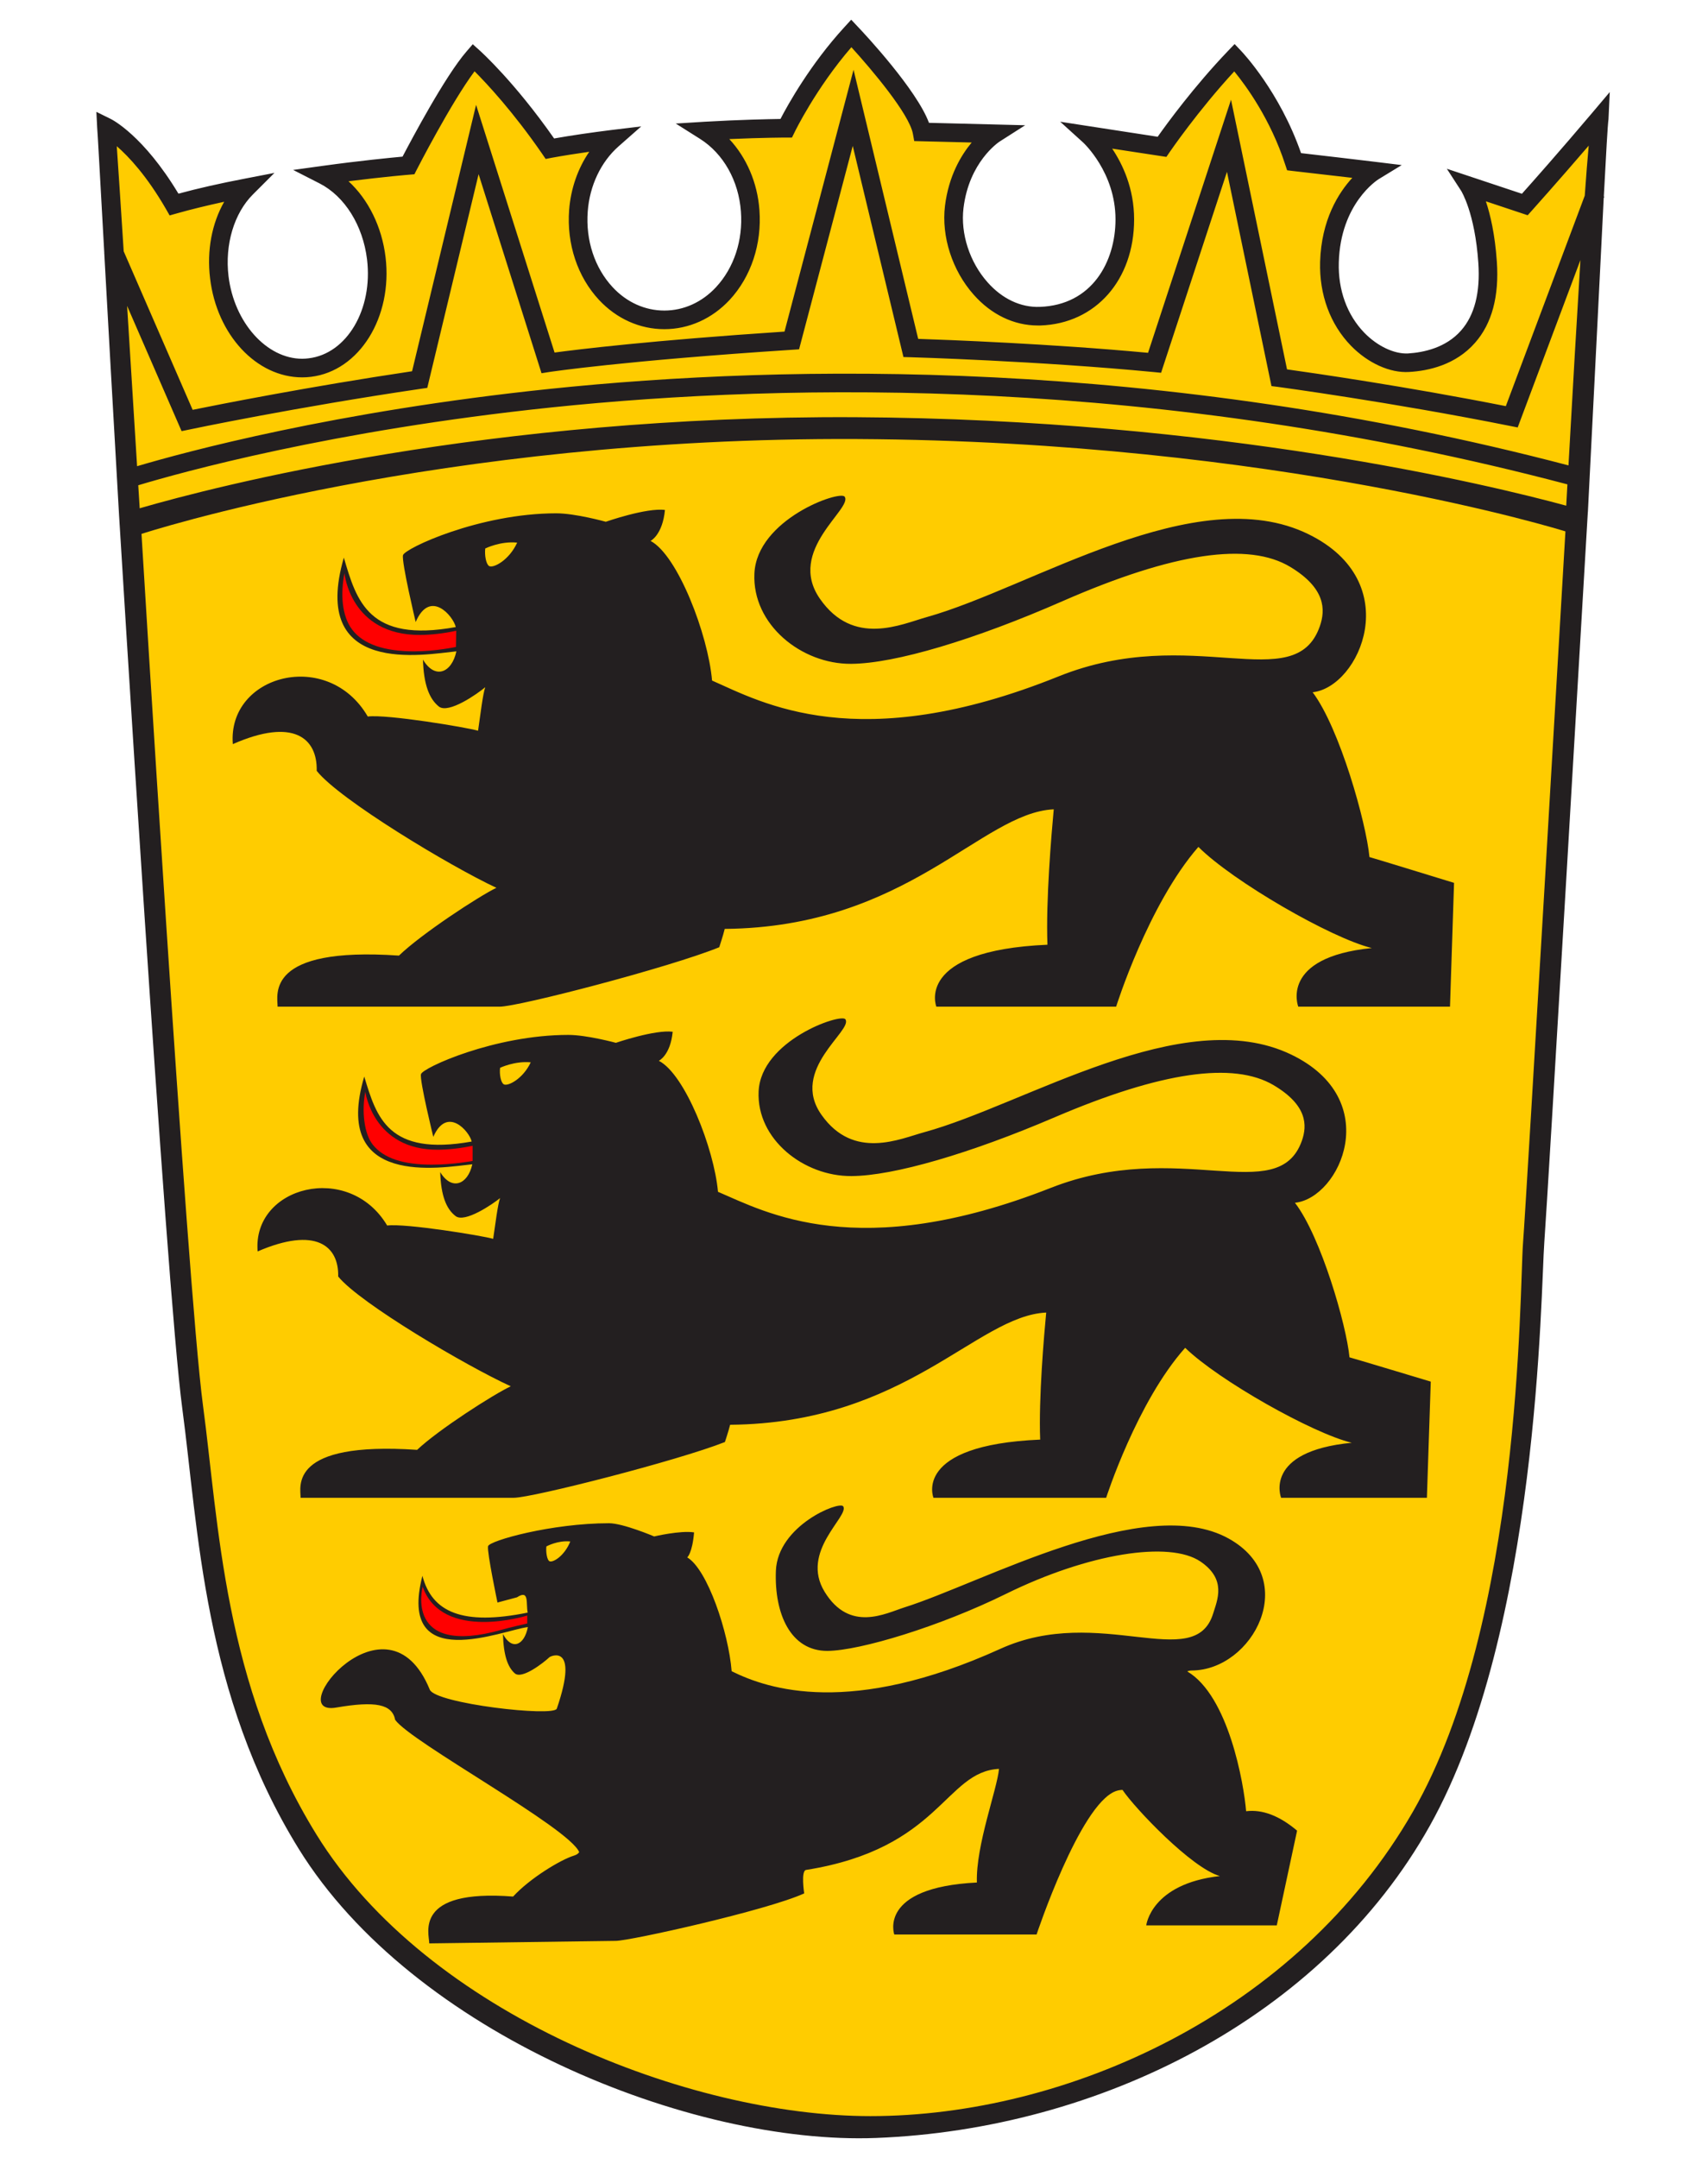 <svg width="19" height="24" viewBox="0 0 19 24" fill="none" xmlns="http://www.w3.org/2000/svg">
<g clip-path="url(#clip0_634_21503)">
<path d="M17.785 1.238L17.669 1.472C17.316 1.89 17.125 2.162 17.014 2.286L16.235 2.001L16.393 2.245C16.394 2.247 16.542 2.482 16.58 3.033C16.603 3.357 16.403 3.664 16.255 3.832C16.088 4.021 15.746 4.035 15.573 4.044C15.422 4.053 15.236 3.964 15.094 3.818C14.904 3.623 14.805 3.349 14.813 3.047C14.832 2.402 15.078 2.058 15.095 2.047L15.345 1.895L15.054 1.859C14.921 1.842 14.58 1.869 14.4 1.848C14.167 1.176 13.762 0.748 13.745 0.729L13.671 0.652L13.597 0.729C13.227 1.116 13.059 1.473 12.957 1.617L11.984 1.431L12.236 1.659C12.24 1.662 12.509 1.998 12.509 2.514C12.509 2.977 12.108 3.514 11.535 3.534C11.325 3.542 11.121 3.445 10.961 3.265C10.765 3.043 10.578 2.704 10.611 2.424C10.673 1.919 10.876 1.647 10.89 1.638L11.17 1.459L10.32 1.516C10.184 1.151 9.611 0.538 9.541 0.464L9.466 0.385L9.392 0.466C9.018 0.874 8.771 1.318 8.69 1.474C8.563 1.475 8.468 1.399 8.073 1.422L7.756 1.441L8.024 1.61C8.279 1.771 8.282 2.184 8.307 2.521C8.331 2.837 8.18 3.106 7.984 3.318C7.829 3.484 7.628 3.575 7.416 3.575C7.205 3.575 7.003 3.484 6.849 3.318C6.652 3.106 6.421 2.802 6.444 2.486C6.466 2.203 6.457 1.903 6.652 1.731L6.9 1.514L6.572 1.553C6.351 1.58 6.384 1.625 6.188 1.659C5.754 1.039 5.409 0.738 5.393 0.724L5.316 0.655L5.248 0.733C5.012 1.005 4.647 1.693 4.546 1.887C4.417 1.898 4.25 1.85 3.837 1.907L3.515 1.951L3.804 2.099C4.081 2.24 4.111 2.641 4.156 3.014C4.222 3.561 3.935 4.048 3.516 4.098C3.493 4.101 3.469 4.102 3.445 4.102C3.053 4.102 2.567 3.76 2.505 3.252C2.463 2.906 2.355 2.607 2.573 2.273L2.809 2.038L2.482 2.101C2.214 2.152 2.147 2.235 1.933 2.293C1.55 1.657 1.359 1.48 1.343 1.472L1.188 1.395L1.196 1.569C1.2 1.601 1.228 2.116 1.274 2.943L1.273 2.943L1.274 2.947C1.315 3.691 1.371 4.686 1.436 5.811L1.436 5.811C1.436 5.811 1.95 14.277 2.129 15.608C2.307 16.94 2.358 18.749 3.408 20.444C4.659 22.465 7.704 23.733 9.739 23.654C12.179 23.56 14.634 22.299 15.814 20.187C17.014 18.039 17.028 14.32 17.068 13.793C17.107 13.276 17.53 6.06 17.546 5.789V5.789C17.546 5.784 17.546 5.781 17.546 5.781H17.546C17.62 4.346 17.68 3.115 17.72 2.34L17.725 2.326L17.721 2.325C17.746 1.842 17.764 1.538 17.772 1.478L17.785 1.238" fill="#FFCC00"/>
<path d="M17.448 5.176C12.879 3.977 8.771 4.049 6.117 4.325C3.725 4.574 2.055 5.028 1.525 5.185C1.484 4.533 1.447 3.93 1.414 3.402L2.02 4.795L2.103 4.778C2.114 4.775 3.295 4.528 4.683 4.324L4.753 4.314L5.324 1.937L6.024 4.151L6.112 4.137C6.12 4.136 6.938 4.012 8.814 3.89L8.889 3.885L9.486 1.623L10.05 3.971L10.129 3.973C10.143 3.973 11.569 4.016 12.834 4.138L12.916 4.146L13.649 1.911L14.144 4.294L14.216 4.303C14.229 4.305 15.471 4.472 16.797 4.737L16.883 4.754L17.581 2.892C17.542 3.52 17.497 4.301 17.448 5.176V5.176ZM9.513 4.64C5.436 4.619 2.39 5.41 1.554 5.653C1.549 5.567 1.543 5.482 1.538 5.397C2 5.258 3.683 4.787 6.138 4.531C8.783 4.256 12.881 4.184 17.436 5.387C17.432 5.465 17.427 5.544 17.423 5.624C16.576 5.394 13.568 4.662 9.513 4.64ZM16.942 13.83C16.903 14.351 16.929 18.041 15.718 20.148C14.429 22.393 11.859 23.535 9.683 23.535C7.674 23.535 4.754 22.401 3.52 20.403C2.484 18.727 2.434 16.939 2.257 15.623C2.081 14.306 1.574 5.938 1.574 5.938C1.574 5.938 4.858 4.858 9.539 4.883C14.221 4.908 17.414 5.91 17.414 5.91C17.414 5.91 16.982 13.309 16.942 13.83ZM1.847 2.326L1.887 2.396L1.965 2.374C2.124 2.329 2.301 2.286 2.494 2.244C2.357 2.484 2.299 2.786 2.337 3.096C2.412 3.724 2.853 4.197 3.362 4.197C3.395 4.197 3.427 4.195 3.459 4.191C3.997 4.126 4.369 3.529 4.289 2.86C4.248 2.522 4.097 2.218 3.877 2.016C4.273 1.966 4.549 1.943 4.553 1.943L4.61 1.938L4.636 1.887C4.64 1.879 5.017 1.144 5.279 0.793C5.414 0.928 5.708 1.242 6.032 1.712L6.07 1.768L6.136 1.755C6.268 1.731 6.408 1.709 6.555 1.688C6.428 1.873 6.349 2.099 6.331 2.336C6.303 2.714 6.424 3.078 6.663 3.335C6.859 3.545 7.117 3.661 7.39 3.661C7.663 3.661 7.921 3.545 8.117 3.335C8.355 3.078 8.476 2.714 8.448 2.336C8.426 2.031 8.304 1.752 8.113 1.547C8.491 1.53 8.743 1.53 8.745 1.53H8.81L8.839 1.471C8.841 1.466 9.076 0.982 9.471 0.525C9.7 0.777 10.114 1.267 10.155 1.487L10.17 1.569L10.809 1.585C10.69 1.728 10.553 1.958 10.512 2.29C10.471 2.631 10.593 3.009 10.831 3.277C11.027 3.499 11.28 3.62 11.544 3.62C11.554 3.62 11.564 3.62 11.574 3.62C12.188 3.599 12.616 3.113 12.616 2.44C12.616 2.095 12.488 1.826 12.372 1.653L12.975 1.745L13.012 1.691C13.015 1.687 13.324 1.234 13.73 0.794C13.86 0.952 14.134 1.327 14.297 1.831L14.318 1.894L14.384 1.902C14.389 1.902 14.772 1.946 15.043 1.978C14.89 2.144 14.699 2.444 14.685 2.913C14.675 3.276 14.797 3.607 15.028 3.845C15.216 4.038 15.462 4.15 15.674 4.137C15.89 4.125 16.192 4.059 16.408 3.813C16.596 3.6 16.678 3.296 16.651 2.909C16.63 2.605 16.578 2.385 16.529 2.239L16.994 2.394L17.039 2.344C17.042 2.34 17.314 2.038 17.673 1.62C17.66 1.761 17.645 1.949 17.629 2.176L16.751 4.517C15.634 4.296 14.595 4.147 14.317 4.108L13.694 1.109L12.771 3.924C11.693 3.823 10.525 3.779 10.214 3.769L9.495 0.776L8.727 3.688C7.232 3.787 6.422 3.887 6.169 3.921L5.296 1.166L4.584 4.129C3.43 4.301 2.43 4.5 2.143 4.558L1.376 2.795C1.344 2.297 1.318 1.896 1.299 1.626C1.433 1.742 1.634 1.957 1.847 2.326L1.847 2.326ZM17.907 1.024L17.711 1.256C17.353 1.679 17.043 2.029 16.93 2.155L16.095 1.877L16.255 2.124C16.256 2.127 16.407 2.365 16.445 2.923C16.468 3.253 16.403 3.506 16.253 3.676C16.084 3.868 15.838 3.92 15.663 3.931C15.509 3.939 15.321 3.849 15.177 3.701C14.985 3.503 14.884 3.225 14.893 2.919C14.911 2.264 15.322 2.001 15.339 1.991L15.593 1.836L15.299 1.8C15.164 1.783 14.655 1.724 14.473 1.703C14.236 1.022 13.826 0.587 13.808 0.568L13.734 0.49L13.659 0.568C13.283 0.961 12.981 1.375 12.878 1.521L11.794 1.354L12.05 1.586C12.053 1.589 12.409 1.917 12.409 2.44C12.409 2.91 12.149 3.393 11.567 3.413C11.354 3.421 11.148 3.323 10.986 3.14C10.786 2.915 10.684 2.599 10.718 2.315C10.78 1.802 11.106 1.584 11.119 1.575L11.404 1.393L10.334 1.366C10.197 0.996 9.616 0.374 9.545 0.3L9.469 0.219L9.394 0.301C9.014 0.715 8.764 1.165 8.682 1.323C8.553 1.325 8.238 1.331 7.838 1.354L7.517 1.374L7.788 1.545C8.047 1.709 8.217 2.01 8.242 2.352C8.266 2.672 8.165 2.979 7.965 3.194C7.809 3.362 7.605 3.454 7.39 3.454C7.175 3.454 6.971 3.362 6.815 3.194C6.615 2.979 6.514 2.672 6.538 2.352C6.559 2.065 6.685 1.8 6.882 1.627L7.133 1.406L6.801 1.446C6.577 1.474 6.363 1.505 6.164 1.54C5.724 0.911 5.353 0.577 5.337 0.562L5.259 0.492L5.19 0.572C4.951 0.848 4.581 1.546 4.478 1.742C4.348 1.754 4.007 1.787 3.587 1.845L3.261 1.89L3.555 2.04C3.835 2.183 4.037 2.507 4.083 2.885C4.15 3.44 3.859 3.934 3.434 3.985C3.41 3.988 3.386 3.99 3.362 3.99C2.965 3.99 2.604 3.586 2.542 3.071C2.5 2.72 2.604 2.371 2.814 2.162L3.053 1.923L2.722 1.987C2.45 2.039 2.202 2.095 1.985 2.154C1.597 1.508 1.246 1.329 1.23 1.322L1.072 1.244L1.081 1.42C1.085 1.452 1.113 1.974 1.16 2.813L1.159 2.814L1.16 2.818C1.202 3.572 1.258 4.581 1.324 5.722C1.324 5.723 1.324 5.723 1.324 5.723C1.324 5.723 1.846 14.309 2.027 15.659C2.208 17.01 2.26 18.845 3.324 20.564C4.593 22.613 7.682 23.857 9.746 23.778C12.22 23.682 14.71 22.445 15.907 20.303C17.124 18.125 17.139 14.352 17.179 13.818C17.219 13.293 17.647 5.974 17.663 5.7V5.7C17.664 5.695 17.664 5.692 17.664 5.692C17.739 4.237 17.8 2.988 17.84 2.202L17.846 2.188L17.841 2.186C17.867 1.696 17.884 1.388 17.893 1.327L17.907 1.024" fill="#231F20"/>
<path d="M6.111 17.363C6.085 17.348 6.071 17.261 6.078 17.199C6.078 17.199 6.205 17.129 6.344 17.144C6.278 17.308 6.147 17.384 6.111 17.363ZM13.862 20.144C13.837 19.839 13.667 18.86 13.207 18.589C13.22 18.583 13.238 18.579 13.257 18.579C13.939 18.576 14.475 17.559 13.667 17.111C12.736 16.595 10.928 17.604 10.061 17.877C9.85 17.944 9.453 18.158 9.174 17.705C8.896 17.253 9.45 16.864 9.38 16.753C9.339 16.691 8.651 16.964 8.631 17.471C8.613 17.948 8.794 18.363 9.205 18.361C9.569 18.358 10.457 18.088 11.186 17.729C12.109 17.274 13.011 17.134 13.354 17.367C13.647 17.566 13.542 17.793 13.495 17.946C13.288 18.615 12.231 17.837 11.128 18.338C9.463 19.093 8.548 18.79 8.139 18.587C8.105 18.158 7.871 17.455 7.645 17.321C7.645 17.321 7.701 17.276 7.721 17.043C7.569 17.019 7.277 17.088 7.277 17.088C7.277 17.088 6.932 16.941 6.774 16.941C6.138 16.941 5.442 17.135 5.429 17.197C5.416 17.261 5.534 17.823 5.534 17.823L5.751 17.765C5.891 17.674 5.849 17.833 5.87 17.935C5.147 18.082 4.805 17.932 4.699 17.526C4.414 18.635 5.601 18.127 5.872 18.096C5.833 18.299 5.694 18.361 5.595 18.173C5.601 18.408 5.647 18.541 5.727 18.611C5.806 18.68 6.045 18.494 6.111 18.432C6.115 18.423 6.449 18.259 6.194 19.003C6.161 19.098 4.845 18.947 4.781 18.792C4.306 17.633 3.129 19.097 3.741 18.991C4.177 18.916 4.362 18.953 4.396 19.128C4.569 19.374 6.33 20.326 6.443 20.599C6.433 20.616 6.413 20.629 6.384 20.638C6.237 20.683 5.894 20.89 5.708 21.093C4.596 21.007 4.775 21.505 4.775 21.614L6.849 21.586C7.008 21.586 8.535 21.246 8.946 21.058C8.946 21.058 8.907 20.806 8.967 20.797C10.462 20.559 10.511 19.704 11.113 19.673C11.093 19.899 10.854 20.524 10.867 20.937C9.762 20.992 9.948 21.515 9.948 21.515H11.531C11.531 21.515 12.01 20.076 12.408 19.922C12.435 19.912 12.461 19.907 12.487 19.907C12.623 20.11 13.257 20.778 13.57 20.865C12.802 20.951 12.751 21.414 12.751 21.414H14.203L14.429 20.36C14.232 20.194 14.043 20.122 13.862 20.144" fill="#231F20"/>
<path d="M5.865 17.968C5.865 17.968 4.922 18.264 4.702 17.648C4.702 17.648 4.491 18.434 5.584 18.125C5.649 18.105 5.865 18.056 5.865 18.056C5.865 18.056 5.865 18.034 5.865 17.968Z" fill="#FF0000"/>
<path d="M5.605 12.06C5.571 12.042 5.554 11.947 5.563 11.876C5.563 11.876 5.725 11.798 5.904 11.815C5.818 11.999 5.65 12.084 5.605 12.06ZM15.012 15.096C14.978 14.738 14.694 13.752 14.405 13.377C14.909 13.325 15.405 12.229 14.362 11.728C13.16 11.151 11.401 12.286 10.282 12.592C10.01 12.666 9.497 12.906 9.139 12.4C8.78 11.895 9.494 11.46 9.404 11.336C9.353 11.267 8.464 11.572 8.439 12.139C8.415 12.671 8.942 13.084 9.472 13.08C9.941 13.078 10.795 12.828 11.733 12.426C12.923 11.917 13.722 11.807 14.166 12.068C14.543 12.291 14.543 12.515 14.482 12.688C14.215 13.435 13.114 12.652 11.69 13.211C9.545 14.055 8.516 13.481 7.987 13.255C7.944 12.775 7.62 11.947 7.329 11.798C7.329 11.798 7.458 11.737 7.483 11.475C7.287 11.449 6.851 11.598 6.851 11.598C6.851 11.598 6.527 11.51 6.322 11.51C5.502 11.51 4.7 11.876 4.683 11.947C4.666 12.016 4.82 12.644 4.82 12.644C4.973 12.295 5.222 12.583 5.247 12.696C4.317 12.862 4.188 12.426 4.052 11.973C3.684 13.211 4.905 12.985 5.254 12.949C5.204 13.176 5.024 13.246 4.897 13.036C4.905 13.299 4.965 13.446 5.068 13.525C5.17 13.604 5.478 13.394 5.563 13.325C5.537 13.394 5.511 13.612 5.486 13.778C5.366 13.743 4.513 13.604 4.307 13.63C3.881 12.915 2.806 13.194 2.866 13.918C3.514 13.638 3.77 13.857 3.762 14.197C4.001 14.493 5.187 15.192 5.682 15.418C5.495 15.505 4.88 15.898 4.64 16.125C3.206 16.028 3.344 16.535 3.344 16.658H5.716C5.921 16.658 7.534 16.247 8.064 16.038C8.064 16.038 8.105 15.915 8.122 15.846C10.078 15.829 10.863 14.634 11.638 14.598C11.614 14.851 11.553 15.549 11.571 16.011C10.146 16.072 10.384 16.658 10.384 16.658H12.305C12.305 16.658 12.647 15.592 13.184 14.99C13.552 15.349 14.602 15.942 15.037 16.046C14.047 16.142 14.251 16.658 14.251 16.658H15.873L15.916 15.366C15.916 15.366 15.019 15.096 15.012 15.096Z" fill="#231F20"/>
<path d="M4.873 12.787C4.988 12.786 5.122 12.772 5.257 12.743C5.257 12.743 5.258 12.834 5.257 12.912C5.255 12.912 5.043 12.953 4.803 12.953C4.487 12.953 4.269 12.883 4.148 12.732C4.05 12.611 4.022 12.354 4.064 12.143C4.064 12.143 4.15 12.792 4.873 12.787" fill="#FF0000"/>
<path d="M5.442 6.296C5.407 6.276 5.389 6.175 5.398 6.1C5.398 6.1 5.567 6.016 5.753 6.035C5.664 6.231 5.489 6.321 5.442 6.296ZM15.234 9.532C15.198 9.15 14.903 8.099 14.602 7.699C15.126 7.643 15.643 6.475 14.557 5.942C13.306 5.327 11.475 6.537 10.31 6.863C10.027 6.942 9.493 7.197 9.12 6.658C8.747 6.12 9.49 5.656 9.396 5.524C9.343 5.45 8.418 5.775 8.392 6.38C8.367 6.947 8.916 7.387 9.467 7.383C9.955 7.381 10.844 7.114 11.82 6.686C13.06 6.143 13.891 6.026 14.353 6.305C14.746 6.542 14.746 6.781 14.682 6.965C14.404 7.761 13.259 6.926 11.775 7.523C9.543 8.422 8.472 7.811 7.921 7.569C7.877 7.058 7.539 6.175 7.237 6.016C7.237 6.016 7.37 5.951 7.397 5.672C7.193 5.644 6.739 5.803 6.739 5.803C6.739 5.803 6.402 5.709 6.188 5.709C5.335 5.709 4.5 6.1 4.483 6.175C4.465 6.249 4.624 6.918 4.624 6.918C4.784 6.546 5.043 6.853 5.07 6.974C4.101 7.151 3.967 6.686 3.825 6.202C3.442 7.523 4.713 7.281 5.077 7.244C5.025 7.485 4.838 7.56 4.705 7.336C4.713 7.616 4.776 7.773 4.882 7.858C4.989 7.942 5.309 7.718 5.398 7.643C5.371 7.718 5.344 7.95 5.318 8.127C5.193 8.09 4.305 7.942 4.091 7.969C3.648 7.207 2.528 7.504 2.59 8.276C3.266 7.978 3.532 8.211 3.523 8.573C3.772 8.89 5.007 9.634 5.522 9.874C5.327 9.968 4.687 10.387 4.438 10.628C2.945 10.525 3.088 11.065 3.088 11.196H5.558C5.771 11.196 7.45 10.759 8.001 10.535C8.001 10.535 8.044 10.405 8.062 10.331C10.098 10.313 10.914 9.039 11.722 9.001C11.697 9.271 11.633 10.014 11.652 10.507C10.168 10.572 10.416 11.196 10.416 11.196H12.416C12.416 11.196 12.772 10.06 13.331 9.419C13.714 9.802 14.806 10.433 15.26 10.544C14.229 10.647 14.442 11.196 14.442 11.196H16.13L16.175 9.819C16.175 9.819 15.241 9.532 15.234 9.532Z" fill="#231F20"/>
<path d="M4.673 7.062C4.792 7.061 4.934 7.046 5.075 7.015C5.075 7.015 5.072 7.187 5.072 7.195C5.07 7.195 4.853 7.244 4.604 7.244C4.275 7.244 4.041 7.165 3.918 7.003C3.8 6.848 3.788 6.6 3.832 6.375C3.832 6.375 3.895 7.064 4.673 7.062" fill="#FF0000"/>
</g>
<defs>
<clipPath id="clip0_634_21503">
<rect width="17.173" height="23.962" fill="white" transform="translate(0.902 0.02)"/>
</clipPath>
</defs>
</svg>
